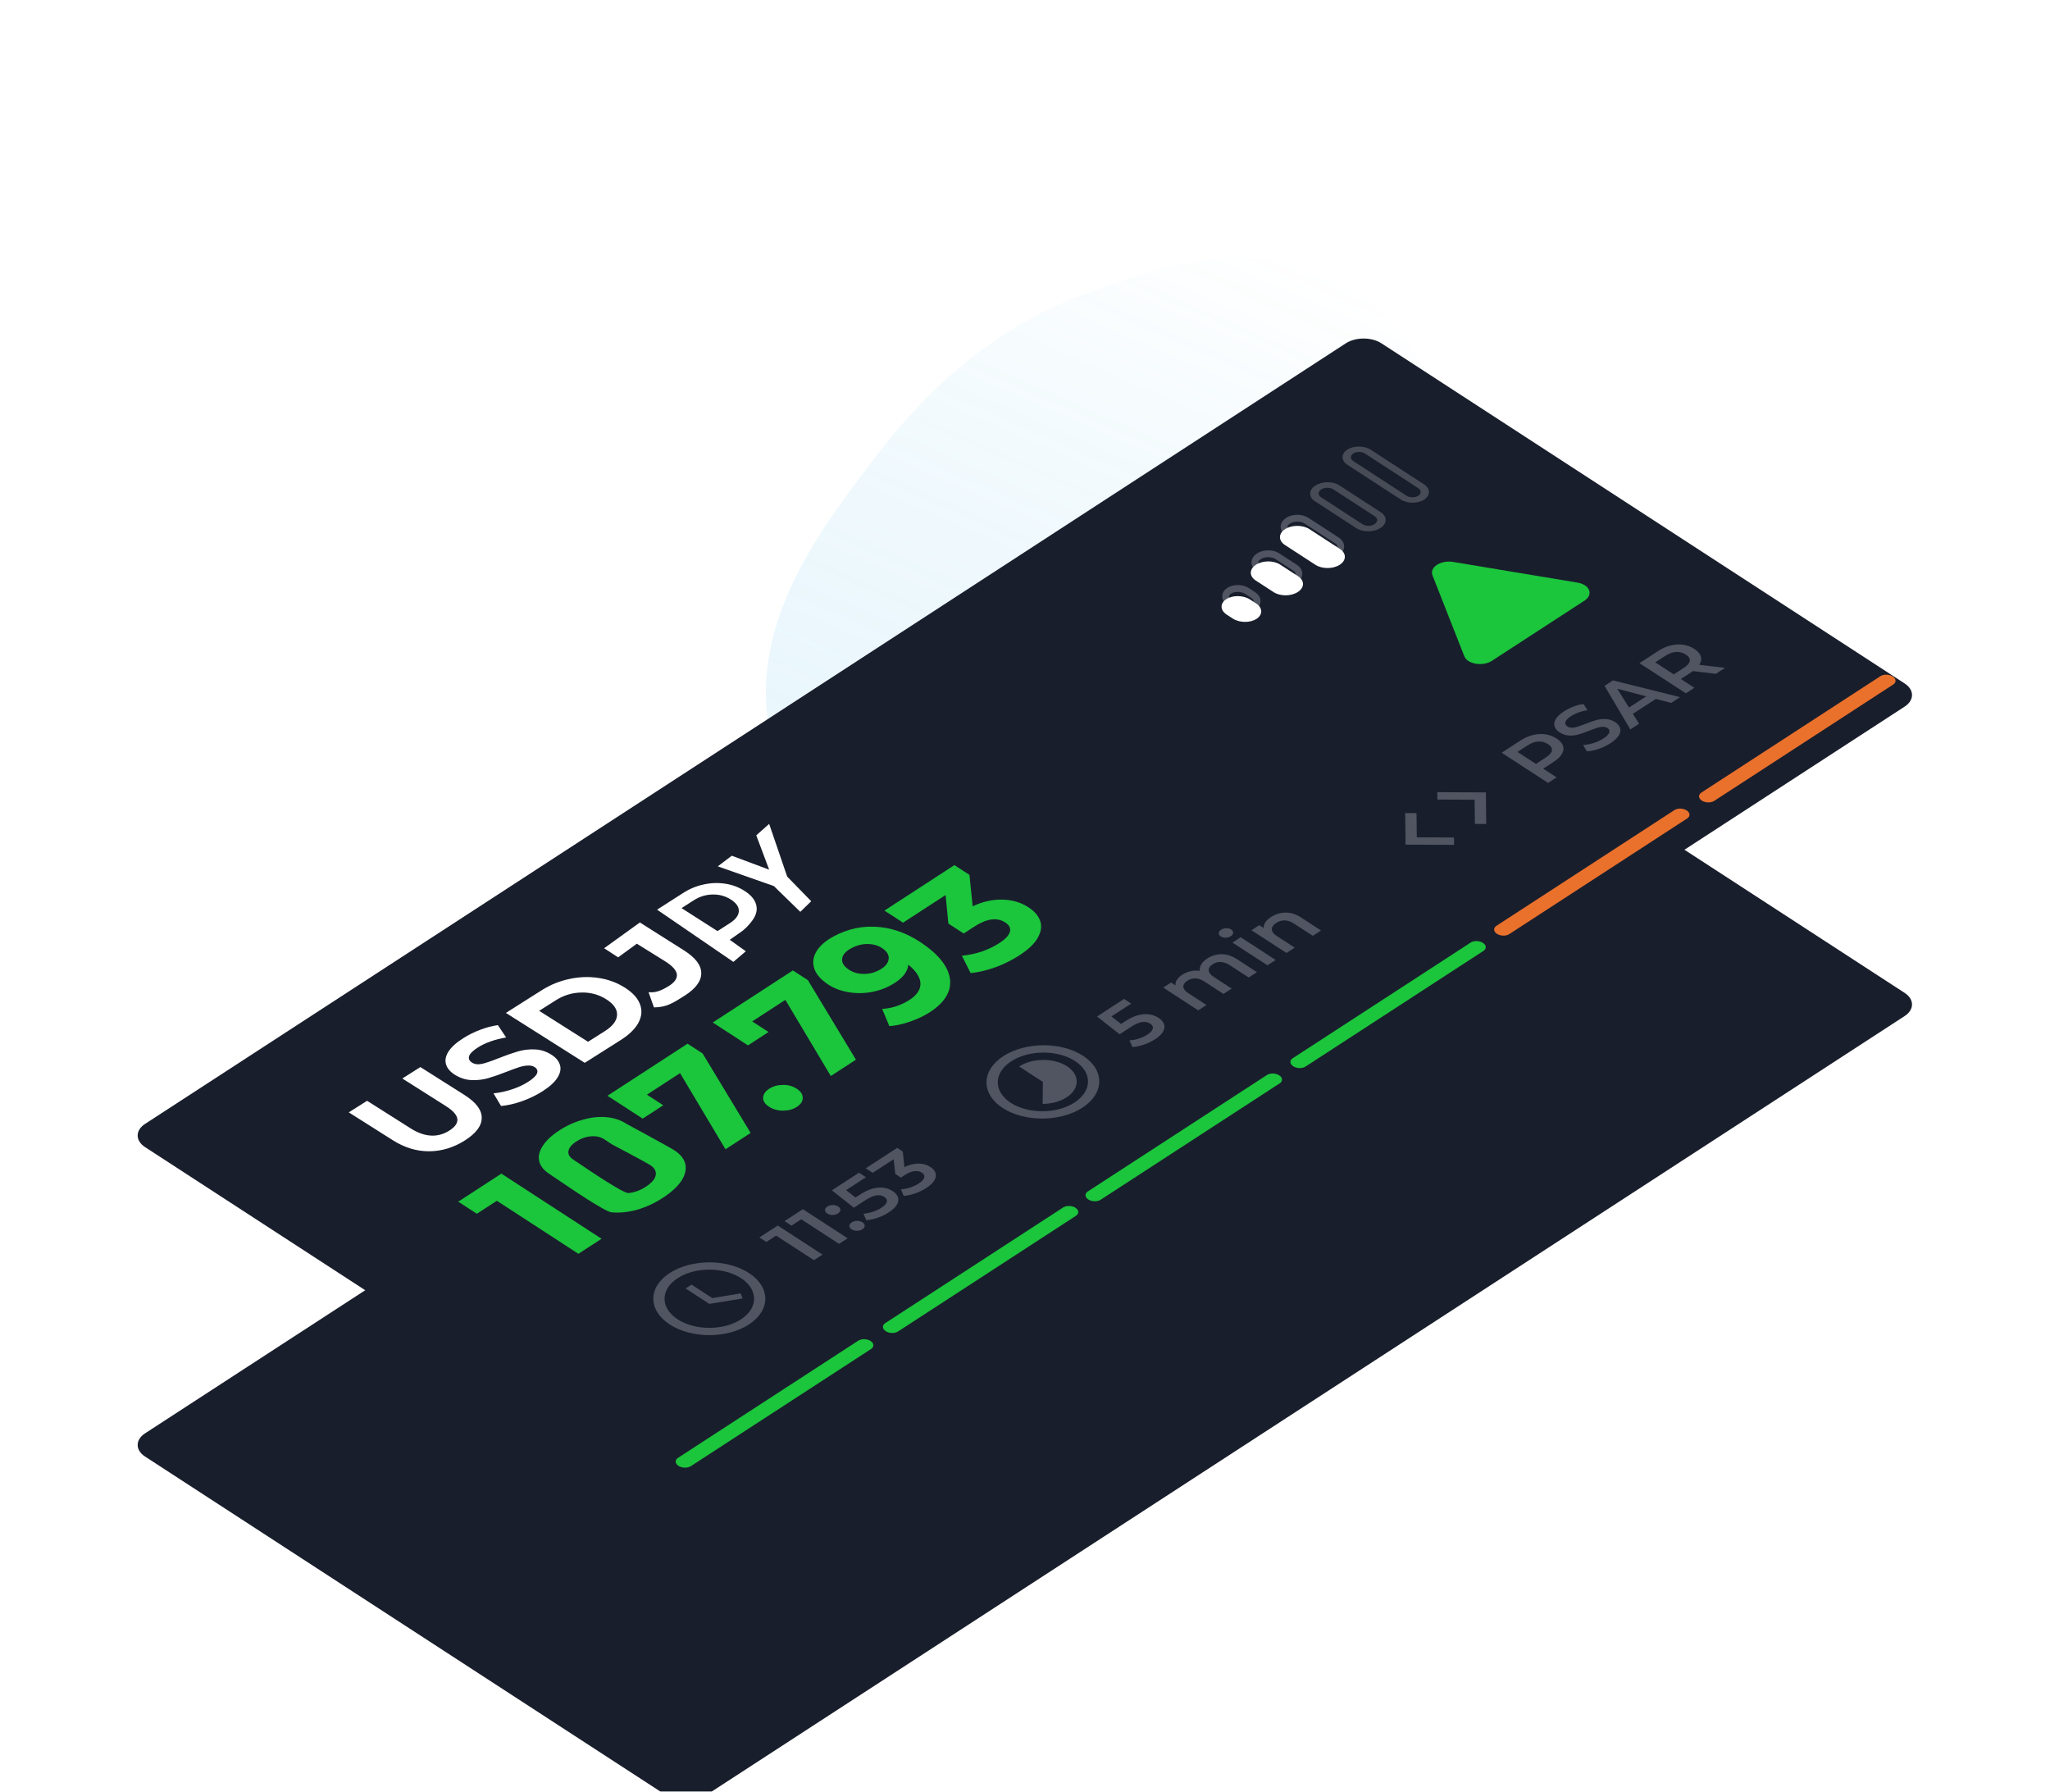 <svg width="1197" height="1046" viewBox="0 0 1197 1046" fill="none" xmlns="http://www.w3.org/2000/svg">
    <g opacity="0.2" filter="url(#filter0_f)">
        <path fill-rule="evenodd" clip-rule="evenodd" d="M777.589 161.469C824.456 183.126 844.007 242.196 874.966 287.345C909.637 337.909 980.3 378.465 969.36 441.145C958.007 506.193 865.861 501.72 828.592 553.042C791.446 604.197 812.008 700.508 759.534 730.096C708.62 758.804 644.94 719.609 598.24 682.928C557.541 650.962 548.297 591.142 522.158 543.65C496.708 497.409 448.966 462.976 447.262 408.611C445.52 353.05 481.011 305.914 513.391 263.94C544.863 223.142 583.245 191.109 628.623 173.509C676.872 154.795 730.379 139.653 777.589 161.469Z" fill="url(#paint0_linear)"/>
    </g>
    <path d="M84.696 669.682C78.945 665.943 78.944 659.883 84.695 656.145L785.813 200.438C791.564 196.7 800.888 196.7 806.64 200.439L1112.11 398.988C1117.87 402.727 1117.87 408.787 1112.12 412.525L410.997 868.232C405.246 871.97 395.922 871.97 390.17 868.231L84.696 669.682Z" fill="#191E2C"/>
    <g filter="url(#filter1_dddddd)">
        <path d="M84.696 664.283C78.945 660.545 78.944 654.484 84.695 650.746L785.813 195.039C791.564 191.301 800.888 191.302 806.64 195.04L1112.11 393.59C1117.87 397.328 1117.87 403.388 1112.12 407.126L410.997 862.833C405.246 866.571 395.922 866.571 390.17 862.832L84.696 664.283Z" fill="#191E2C"/>
    </g>
    <g filter="url(#filter2_d)">
        <path d="M383.664 516.064L399.075 506.214C402.758 503.86 406.714 502.238 410.943 501.348C415.172 500.417 419.336 500.27 423.434 500.906C427.564 501.523 431.321 502.912 434.707 505.076C438.092 507.24 440.267 509.643 441.231 512.283C442.227 514.902 442.013 517.573 440.589 520.297C439.164 522.98 436.391 526.193 433.664 528.351L426.108 533.663L435.482 540.358L428.21 546.556L383.664 516.064ZM426.108 523.989C429.5 521.821 431.263 519.499 431.396 517.024C431.529 514.506 429.983 512.217 426.759 510.157C423.535 508.096 419.97 507.118 416.065 507.223C412.16 507.288 408.511 508.404 405.119 510.573L397.947 515.158L418.936 528.574L426.108 523.989Z" fill="white"/>
        <path d="M449.119 492.723L441.585 472.674L449.119 465.99L459.629 496.733L473.665 511.142L467.301 517.34L451.846 502.289L419.119 490.78L427.301 484.582L449.119 492.723Z" fill="white"/>
        <path d="M271.384 650.823C264.793 654.994 257.833 657.096 250.504 657.129C243.217 657.134 236.199 654.999 229.446 650.725L203.664 634.405L214.34 627.647L239.728 643.717C247.971 648.935 255.52 649.374 262.373 645.036C265.713 642.922 267.275 640.685 267.059 638.323C266.799 635.934 264.544 633.394 260.29 630.702L234.902 614.632L245.448 607.957L271.23 624.277C277.982 628.551 281.333 633.008 281.28 637.647C281.273 642.259 277.975 646.651 271.384 650.823Z" fill="white"/>
        <path d="M316.665 622.16C313.018 624.468 309 626.402 304.607 627.96C300.216 629.463 296.198 630.369 292.556 630.677L288.156 623.303C291.58 622.968 295.093 622.216 298.694 621.046C302.294 619.877 305.458 618.43 308.182 616.706C311.213 614.787 313.014 613.091 313.589 611.618C314.118 610.118 313.636 608.896 312.145 607.952C311.049 607.258 309.711 606.967 308.131 607.08C306.551 607.136 304.86 607.457 303.06 608.041C301.304 608.598 299.02 609.433 296.209 610.546C291.862 612.244 288.151 613.538 285.076 614.429C282.002 615.32 278.733 615.697 275.265 615.56C271.842 615.396 268.594 614.342 265.525 612.4C262.851 610.707 261.165 608.721 260.465 606.444C259.724 604.138 260.167 601.665 261.794 599.025C263.467 596.357 266.413 593.687 270.629 591.018C273.573 589.154 276.802 587.555 280.316 586.219C283.829 584.883 287.298 583.964 290.722 583.462L295.516 590.668C288.844 591.839 283.376 593.774 279.114 596.471C276.127 598.363 274.389 600.072 273.905 601.601C273.464 603.101 274.033 604.351 275.611 605.35C277.189 606.349 279.185 606.584 281.6 606.055C284.015 605.47 287.287 604.342 291.416 602.673C295.764 600.975 299.475 599.681 302.549 598.79C305.622 597.899 308.849 597.522 312.227 597.659C315.651 597.767 318.898 598.793 321.967 600.736C324.598 602.401 326.262 604.401 326.962 606.734C327.66 609.012 327.173 611.485 325.5 614.153C323.829 616.821 320.884 619.49 316.665 622.16Z" fill="white"/>
        <path d="M295.387 576.345L316.345 563.079C321.354 559.909 326.734 557.724 332.487 556.526C338.238 555.272 343.899 555.074 349.472 555.931C355.09 556.761 360.199 558.633 364.803 561.548C369.407 564.462 372.365 567.696 373.676 571.252C375.03 574.779 374.739 578.377 372.803 582.046C370.865 585.659 367.392 589.051 362.385 592.221L341.427 605.487L295.387 576.345ZM353.11 587.018C357.723 584.098 360.119 580.971 360.301 577.637C360.481 574.247 358.379 571.164 353.996 568.389C349.61 565.614 344.763 564.297 339.452 564.439C334.141 564.526 329.179 566.03 324.565 568.95L314.812 575.124L343.356 593.192L353.11 587.018Z" fill="white"/>
        <path d="M399.565 566.403C392.974 570.574 389.174 573.083 381.845 573.116L378.685 564.262C380.721 564.262 383.701 564.954 390.554 560.616C393.894 558.502 395.456 556.265 395.239 553.903C394.979 551.514 392.725 548.973 388.47 546.281L371.845 535.932L360.936 543.9L352.754 538.588L373.628 523.537L399.41 539.857C406.163 544.131 409.514 548.587 409.461 553.227C409.454 557.839 406.156 562.231 399.565 566.403Z" fill="white"/>
    </g>
    <g filter="url(#filter3_d)">
        <path d="M1105.19 379.933C1107.26 381.275 1107.37 383.376 1105.45 384.625L1000.93 452.563C999.005 453.813 995.772 453.738 993.707 452.396C991.642 451.053 991.527 448.952 993.45 447.703L1097.97 379.765C1099.9 378.515 1103.13 378.59 1105.19 379.933Z" fill="#EA712C"/>
    </g>
    <g filter="url(#filter4_d)">
        <path d="M984.87 458.14C986.935 459.482 987.06 461.577 985.149 462.819L881.263 530.342C879.352 531.584 876.129 531.503 874.064 530.161C871.999 528.819 871.874 526.724 873.785 525.482L977.671 457.959C979.582 456.716 982.806 456.798 984.87 458.14Z" fill="#EA712C"/>
    </g>
    <g filter="url(#filter5_d)">
        <path d="M865.906 535.463C867.971 536.805 868.095 538.9 866.184 540.142L762.298 607.666C760.387 608.908 757.164 608.827 755.099 607.484C753.034 606.142 752.909 604.047 754.82 602.805L858.707 535.282C860.618 534.04 863.841 534.121 865.906 535.463Z" fill="#1BC53C"/>
    </g>
    <g filter="url(#filter6_d)">
        <path d="M746.941 612.787C749.006 614.129 749.121 616.23 747.198 617.48L642.674 685.417C640.752 686.667 637.519 686.592 635.454 685.25C633.389 683.908 633.274 681.807 635.197 680.557L739.721 612.619C741.643 611.37 744.876 611.444 746.941 612.787Z" fill="#1BC53C"/>
    </g>
    <g filter="url(#filter7_d)">
        <path d="M627.977 690.11C630.042 691.452 630.167 693.547 628.256 694.789L524.369 762.313C522.458 763.555 519.235 763.474 517.17 762.131C515.105 760.789 514.98 758.694 516.891 757.452L620.778 689.929C622.689 688.687 625.912 688.768 627.977 690.11Z" fill="#1BC53C"/>
    </g>
    <g filter="url(#filter8_d)">
        <path d="M508.331 767.875C510.396 769.217 510.502 771.325 508.568 772.582L403.407 840.934C401.472 842.191 398.23 842.122 396.165 840.78C394.1 839.438 393.994 837.331 395.929 836.073L501.09 767.722C503.024 766.464 506.266 766.533 508.331 767.875Z" fill="#1BC53C"/>
    </g>
    <g filter="url(#filter9_d)">
        <path d="M292.755 670.176L351.252 708.197L337.745 716.976L290.112 686.016L278.44 693.603L267.576 686.541L292.755 670.176Z" fill="#1BC53C"/>
        <path d="M465.309 631.181C463.03 632.662 460.333 633.401 457.216 633.398C454.1 633.397 451.372 632.635 449.032 631.114C446.637 629.557 445.493 627.802 445.601 625.849C445.653 623.86 446.818 622.125 449.097 620.643C451.376 619.162 454.046 618.404 457.106 618.371C460.111 618.301 462.811 619.044 465.207 620.602C467.547 622.123 468.719 623.895 468.722 625.92C468.726 627.946 467.588 629.7 465.309 631.181Z" fill="#1BC53C"/>
        <path d="M462.96 551.535L471.735 557.238L499.779 603.645L485.106 613.183L458.567 568.73L439.224 581.302L448.751 587.494L436.745 595.298L416.188 581.936L462.96 551.535Z" fill="#1BC53C"/>
        <path fill-rule="evenodd" clip-rule="evenodd" d="M393.769 656.559C390.706 654.567 365.863 641.13 365.863 641.13C362.465 638.921 358.568 637.616 354.17 637.215C349.774 636.814 345.184 637.299 340.4 638.67C335.616 639.968 331.002 642.063 326.555 644.953C322.164 647.807 318.97 650.789 316.972 653.898C314.919 656.97 314.201 659.936 314.817 662.794C315.434 665.651 317.442 668.185 320.841 670.393C321.447 670.787 322.734 671.663 324.479 672.851C333.157 678.758 353.167 692.378 357.107 692.773C361.837 693.174 366.789 692.672 371.961 691.265C377.133 689.786 382.166 687.457 387.057 684.277C391.949 681.098 395.532 677.828 397.807 674.466C400.027 671.067 400.828 667.831 400.21 664.756C399.538 661.645 397.39 658.913 393.769 656.559ZM331.919 657.001C332.249 655.048 333.776 653.187 336.5 651.417C339.279 649.61 342.171 648.6 345.175 648.385C348.125 648.134 350.74 648.751 353.025 650.235C355.253 651.684 357.376 653.119 357.376 653.119C357.376 653.119 377.115 663.509 379.678 665.175C382.241 666.84 383.302 668.831 382.861 671.145C382.42 673.387 380.503 675.61 377.112 677.814C373.777 679.982 370.385 681.209 366.936 681.496C363.97 681.742 344.32 668.447 337.204 663.632C336.043 662.847 335.216 662.288 334.849 662.049C332.565 660.564 331.588 658.882 331.919 657.001Z" fill="#1BC53C"/>
        <path d="M520.181 560.174C516.287 562.313 512.03 563.718 507.407 564.388C502.783 565.059 498.22 564.899 493.717 563.91C489.266 562.961 485.322 561.179 481.884 558.564C478.182 555.749 475.946 552.717 475.177 549.467C474.406 546.218 475.026 543.037 477.037 539.922C479.042 536.88 482.194 534.178 486.493 531.816C495.033 527.122 504.094 525.259 513.677 526.229C523.258 527.199 532.465 531.042 541.297 537.759C547.591 542.545 551.679 547.367 553.561 552.223C555.441 557.078 555.221 561.668 552.9 565.992C550.522 570.348 546.254 574.218 540.095 577.603C536.842 579.391 533.389 580.837 529.74 581.943C526.083 583.12 522.602 583.822 519.293 584.046L515.082 573.993C519.954 573.74 524.686 572.353 529.275 569.83C534.446 566.989 537.166 563.692 537.437 559.94C537.708 556.188 535.341 552.257 530.337 548.148C530.014 552.622 526.629 556.63 520.181 560.174ZM496.876 538.685C493.855 540.344 492.156 542.249 491.777 544.396C491.341 546.577 492.393 548.632 494.931 550.562C497.47 552.493 500.438 553.495 503.836 553.567C507.229 553.712 510.494 552.922 513.631 551.198C516.711 549.505 518.445 547.513 518.833 545.221C519.274 542.969 518.279 540.918 515.846 539.068C513.414 537.218 510.471 536.236 507.02 536.123C503.569 536.011 500.188 536.864 496.876 538.685Z" fill="#1BC53C"/>
        <path d="M401.476 594.307L410.251 600.01L438.295 646.418L423.621 655.955L397.082 611.502L377.74 624.074L387.266 630.266L375.261 638.07L354.703 624.708L401.476 594.307Z" fill="#1BC53C"/>
        <path d="M567.933 514.092C573.883 511.311 579.723 510.013 585.455 510.198C591.131 510.347 596.17 511.852 600.571 514.713C603.969 516.922 606.228 519.545 607.347 522.585C608.408 525.587 607.97 528.842 606.027 532.349C604.142 535.82 600.559 539.271 595.278 542.704C591.165 545.377 586.578 547.67 581.518 549.583C576.457 551.424 571.534 552.596 566.749 553.099L561.641 542.95C565.534 542.591 569.401 541.78 573.239 540.517C577.076 539.182 580.523 537.52 583.58 535.533C586.97 533.33 588.997 531.179 589.662 529.082C590.27 526.948 589.377 525.103 586.98 523.546C582.19 520.432 576.154 521.241 568.872 525.974L562.702 529.984L553.761 524.172L552.145 507.515L527.3 523.664L516.436 516.603L557.29 490.049L566.065 495.753L567.933 514.092Z" fill="#1BC53C"/>
    </g>
    <g style="mix-blend-mode:multiply">
        <path d="M717.962 351.725C714.921 349.749 714.923 346.69 717.69 344.892C720.457 343.093 725.163 343.092 728.204 345.068L731.739 347.366C734.78 349.343 734.778 352.401 732.011 354.2C729.244 355.998 724.538 356 721.497 354.023L717.962 351.725Z" stroke="#505561" stroke-width="4"/>
        <path d="M734.879 331.792C731.976 329.905 731.976 326.769 735.025 324.787C738.073 322.806 742.898 322.806 745.801 324.693L756.289 331.51C759.192 333.397 759.192 336.532 756.144 338.514C753.095 340.496 748.27 340.496 745.367 338.609L734.879 331.792Z" stroke="#505561" stroke-width="4"/>
        <path d="M751.981 311.095C748.994 309.154 748.994 305.986 752.019 304.021C755.043 302.055 759.916 302.055 762.903 303.996L780.653 315.533C783.64 317.475 783.64 320.642 780.615 322.608C777.591 324.573 772.718 324.573 769.731 322.632L751.981 311.095Z" stroke="#505561" stroke-width="4"/>
    </g>
    <g filter="url(#filter10_d)">
        <path d="M836.425 320.862C834.589 316.197 841.266 311.858 848.443 313.051L921.108 325.129C928.284 326.322 930.579 332.153 925.237 335.625L871.156 370.776C865.814 374.248 856.843 372.757 855.008 368.092L836.425 320.862Z" fill="#1BC53C"/>
    </g>
    <g filter="url(#filter11_d)">
        <path d="M716.285 343.818C712.38 341.28 712.258 337.244 716.013 334.804C719.767 332.364 725.976 332.443 729.881 334.981L733.416 337.278C737.32 339.816 737.442 343.852 733.688 346.292C729.933 348.732 723.724 348.653 719.82 346.115L716.285 343.818Z" fill="white"/>
        <path d="M733.202 323.884C729.34 321.374 729.406 317.262 733.348 314.7C737.29 312.137 743.616 312.095 747.478 314.605L757.966 321.422C761.828 323.932 761.763 328.044 757.82 330.606C753.878 333.169 747.552 333.211 743.69 330.701L733.202 323.884Z" fill="white"/>
        <path d="M750.304 303.187C746.383 300.638 746.4 296.495 750.342 293.933C754.284 291.371 760.659 291.36 764.58 293.908L782.33 305.445C786.251 307.994 786.235 312.137 782.292 314.7C778.35 317.262 771.976 317.273 768.054 314.724L750.304 303.187Z" fill="white"/>
    </g>
    <path opacity="0.2" fill-rule="evenodd" clip-rule="evenodd" d="M802.73 301.414L778.504 285.668C776.593 284.426 773.446 284.458 771.475 285.739C769.504 287.02 769.455 289.066 771.366 290.308L795.592 306.054C797.503 307.296 800.651 307.265 802.622 305.983C804.593 304.702 804.641 302.657 802.73 301.414ZM768.014 283.489C764.072 286.052 763.975 290.143 767.798 292.628L792.023 308.373C795.846 310.858 802.14 310.795 806.082 308.233C810.025 305.671 810.121 301.579 806.299 299.095L782.073 283.349C778.251 280.864 771.956 280.927 768.014 283.489Z" fill="white"/>
    <path opacity="0.2" fill-rule="evenodd" clip-rule="evenodd" d="M828.073 284.968L797.012 264.779C795.106 263.54 792.039 263.525 790.161 264.745C788.284 265.965 788.308 267.958 790.214 269.197L821.275 289.386C823.181 290.625 826.248 290.641 828.125 289.42C830.003 288.2 829.979 286.207 828.073 284.968ZM786.71 262.502C782.956 264.942 783.002 268.929 786.815 271.407L817.876 291.596C821.688 294.073 827.822 294.104 831.577 291.664C835.331 289.223 835.284 285.236 831.472 282.759L800.411 262.57C796.598 260.092 790.464 260.061 786.71 262.502Z" fill="white"/>
    <g filter="url(#filter12_d)">
        <path d="M454.12 705.464L480.258 722.453L475.251 725.707L453.183 711.364L447.482 715.069L443.412 712.423L454.12 705.464Z" fill="#505561"/>
        <path d="M468.789 695.929L494.927 712.918L489.92 716.173L467.852 701.829L462.151 705.534L458.081 702.889L468.789 695.929Z" fill="#505561"/>
        <path d="M489.314 698.412C488.441 698.98 487.411 699.278 486.222 699.306C485.008 699.318 483.953 699.033 483.057 698.451C482.136 697.852 481.684 697.175 481.702 696.419C481.746 695.646 482.217 694.967 483.116 694.383C484.015 693.799 485.046 693.501 486.209 693.49C487.398 693.461 488.452 693.746 489.374 694.345C490.27 694.927 490.708 695.613 490.69 696.402C490.646 697.175 490.188 697.845 489.314 698.412ZM503.541 707.659C502.668 708.227 501.637 708.525 500.449 708.553C499.235 708.565 498.18 708.28 497.284 707.698C496.363 707.099 495.911 706.422 495.929 705.666C495.973 704.893 496.444 704.215 497.343 703.63C498.242 703.046 499.272 702.748 500.436 702.737C501.624 702.708 502.679 702.993 503.6 703.592C504.497 704.175 504.935 704.86 504.916 705.649C504.873 706.422 504.414 707.092 503.541 707.659Z" fill="#505561"/>
        <path d="M502.095 687.436C505.895 684.966 509.429 683.607 512.696 683.361C515.938 683.098 518.791 683.768 521.255 685.37C522.824 686.389 523.845 687.57 524.318 688.912C524.792 690.255 524.606 691.686 523.761 693.207C522.916 694.727 521.325 696.246 518.988 697.765C517.062 699.017 514.939 700.057 512.619 700.885C510.274 701.698 508.012 702.197 505.834 702.383L504.181 698.555C505.979 698.422 507.808 698.058 509.667 697.464C511.528 696.838 513.202 696.04 514.692 695.072C516.463 693.921 517.501 692.793 517.806 691.689C518.111 690.552 517.641 689.579 516.397 688.77C515.052 687.897 513.492 687.6 511.716 687.881C509.94 688.129 507.73 689.112 505.085 690.831L498.576 695.062L485.736 684.914L501.566 674.625L505.636 677.27L494.043 684.806L499.514 689.113L502.095 687.436Z" fill="#505561"/>
        <path d="M528.114 671.397C530.904 669.973 533.626 669.272 536.279 669.294C538.933 669.317 541.268 669.983 543.285 671.294C544.803 672.281 545.787 673.438 546.236 674.764C546.684 676.09 546.473 677.522 545.602 679.059C544.732 680.563 543.142 682.066 540.831 683.568C538.905 684.82 536.782 685.86 534.462 686.688C532.142 687.484 529.881 687.983 527.676 688.186L526.062 684.333C527.834 684.216 529.65 683.861 531.51 683.267C533.37 682.641 535.045 681.843 536.534 680.875C538.306 679.724 539.344 678.596 539.648 677.492C539.954 676.355 539.496 675.39 538.276 674.598C537.057 673.805 535.623 673.507 533.975 673.704C532.328 673.869 530.516 674.594 528.539 675.879L526.074 677.481L522.75 675.321L521.817 666.753L509.569 674.714L505.499 672.069L523.871 660.127L527.119 662.239L528.114 671.397Z" fill="#505561"/>
    </g>
    <g filter="url(#filter13_d)">
        <path fill-rule="evenodd" clip-rule="evenodd" d="M391.044 733.205C378.286 741.498 378.309 754.943 391.067 763.236C403.826 771.528 424.512 771.543 437.27 763.251C450.052 754.943 450.052 741.483 437.293 733.19C424.535 724.897 403.826 724.897 391.044 733.205ZM432.671 760.231C422.455 766.871 405.906 766.871 395.69 760.231C385.474 753.591 385.474 742.835 395.69 736.195C405.906 729.555 422.455 729.555 432.671 736.195C442.887 742.835 442.887 753.591 432.671 760.231ZM400.312 742.204L403.779 739.95L415.914 747.837L432.486 745.088L433.595 748.063L414.18 751.217L400.312 742.204Z" fill="#505561"/>
    </g>
    <g filter="url(#filter14_d)">
        <path fill-rule="evenodd" clip-rule="evenodd" d="M585.829 606.601C572.883 615.015 572.731 628.575 585.489 636.867C598.247 645.16 619.109 645.061 632.055 636.646C645.001 628.232 645.153 614.672 632.395 606.38C619.637 598.087 598.775 598.186 585.829 606.601ZM609.086 608.791C603.638 608.816 598.686 610.262 595.074 612.61L608.942 621.624L608.798 634.457C619.694 634.405 628.606 628.612 628.709 621.515C628.789 614.432 620.006 608.724 609.086 608.791ZM590.18 633.819C600.396 640.459 617.066 640.38 627.432 633.642C637.799 626.904 637.92 616.069 627.704 609.429C617.488 602.788 600.818 602.868 590.452 609.605C580.085 616.343 579.964 627.178 590.18 633.819Z" fill="#505561"/>
    </g>
    <g filter="url(#filter15_d)">
        <path d="M657.154 586.133C660.943 583.67 664.485 582.329 667.782 582.109C671.053 581.872 673.951 582.575 676.475 584.215C678.081 585.26 679.138 586.462 679.645 587.823C680.152 589.184 679.994 590.629 679.172 592.158C678.35 593.687 676.774 595.208 674.445 596.723C672.525 597.97 670.401 599.003 668.073 599.819C665.721 600.619 663.445 601.104 661.247 601.273L659.496 597.389C661.311 597.271 663.151 596.92 665.018 596.336C666.885 595.719 668.561 594.928 670.046 593.963C671.812 592.815 672.837 591.685 673.122 590.572C673.406 589.425 672.911 588.438 671.636 587.609C670.259 586.714 668.676 586.401 666.887 586.669C665.097 586.903 662.884 587.878 660.248 589.591L653.758 593.809L640.568 583.439L656.35 573.181L660.519 575.891L648.961 583.403L654.581 587.805L657.154 586.133Z" fill="#505561"/>
        <path d="M704.876 549.596C707.461 547.916 710.261 547.073 713.276 547.07C716.266 547.049 719.252 548.009 722.235 549.948L733.94 557.555L729.14 560.675L718.047 553.465C716.262 552.305 714.527 551.693 712.841 551.629C711.129 551.548 709.531 551.99 708.046 552.955C706.434 554.003 705.676 555.191 705.775 556.52C705.847 557.832 706.865 559.126 708.829 560.402L719.194 567.139L714.395 570.259L703.302 563.049C701.517 561.889 699.782 561.277 698.096 561.213C696.384 561.132 694.786 561.574 693.301 562.539C691.663 563.604 690.88 564.792 690.953 566.104C691.051 567.399 692.095 568.693 694.084 569.986L704.449 576.723L699.649 579.843L679.224 566.567L683.794 563.597L686.395 565.288C686.245 564.192 686.503 563.112 687.171 562.048C687.838 560.985 688.876 559.995 690.284 559.08C691.82 558.082 693.47 557.391 695.234 557.006C696.998 556.589 698.787 556.52 700.6 556.8C700.374 555.555 700.633 554.309 701.378 553.063C702.097 551.8 703.263 550.644 704.876 549.596Z" fill="#505561"/>
        <path d="M719.648 540.293L724.448 537.173L744.873 550.449L740.073 553.568L719.648 540.293ZM718.701 536.533C717.831 537.098 716.834 537.398 715.709 537.433C714.56 537.451 713.577 537.195 712.761 536.665C711.945 536.134 711.563 535.504 711.617 534.773C711.644 534.026 712.094 533.369 712.964 532.803C713.834 532.238 714.832 531.937 715.956 531.903C717.055 531.852 717.999 532.083 718.79 532.597C719.631 533.144 720.051 533.799 720.049 534.563C720.046 535.294 719.597 535.95 718.701 536.533Z" fill="#505561"/>
        <path d="M742.153 525.367C744.739 523.686 747.565 522.827 750.631 522.79C753.697 522.753 756.709 523.696 759.667 525.618L771.371 533.226L766.571 536.346L755.479 529.136C753.694 527.976 751.933 527.38 750.195 527.349C748.433 527.302 746.77 527.785 745.209 528.8C743.443 529.948 742.583 531.203 742.63 532.565C742.651 533.91 743.657 535.229 745.646 536.522L755.973 543.234L751.173 546.354L730.748 533.078L735.317 530.108L737.957 531.824C737.807 530.694 738.091 529.581 738.81 528.485C739.528 527.388 740.643 526.348 742.153 525.367Z" fill="#505561"/>
    </g>
    <g filter="url(#filter16_d)">
        <path fill-rule="evenodd" clip-rule="evenodd" d="M827.266 478.836L848.999 478.937L849.047 483.237L820.7 483.104L820.496 464.679L827.11 464.71L827.266 478.836ZM861.039 456.885L861.195 471.011L867.809 471.042L867.605 452.616L839.258 452.484L839.306 456.783L861.039 456.885Z" fill="#505561"/>
    </g>
    <g filter="url(#filter17_d)">
        <path d="M887.845 422.29C890.165 420.782 892.567 419.724 895.05 419.117C897.558 418.493 899.993 418.353 902.357 418.695C904.72 419.038 906.895 419.855 908.882 421.147C910.843 422.422 912.101 423.836 912.654 425.388C913.181 426.924 912.965 428.507 912.005 430.138C911.071 431.751 909.443 433.312 907.123 434.82L901.08 438.748L908.899 443.831L903.927 447.063L876.829 429.45L887.845 422.29ZM902.635 432.202C904.803 430.793 905.983 429.422 906.176 428.089C906.369 426.756 905.601 425.527 903.872 424.404C902.142 423.28 900.252 422.781 898.201 422.906C896.15 423.031 894.041 423.798 891.874 425.207L886.06 428.986L896.822 435.981L902.635 432.202Z" fill="#505561"/>
        <path d="M940.367 423.881C938.301 425.224 936.003 426.332 933.471 427.206C930.965 428.063 928.661 428.537 926.558 428.629L924.37 424.969C926.344 424.827 928.405 424.426 930.554 423.768C932.702 423.076 934.579 422.208 936.186 421.164C938.175 419.871 939.331 418.7 939.655 417.651C940.004 416.585 939.65 415.708 938.592 415.021C937.817 414.518 936.905 414.289 935.853 414.335C934.802 414.347 933.713 414.535 932.588 414.897C931.463 415.26 929.993 415.796 928.178 416.506C925.648 417.513 923.5 418.271 921.734 418.781C919.995 419.275 918.15 419.484 916.199 419.41C914.249 419.302 912.383 418.67 910.603 417.513C909.106 416.54 908.146 415.402 907.724 414.1C907.301 412.764 907.531 411.34 908.415 409.826C909.325 408.296 910.952 406.768 913.298 405.243C914.93 404.183 916.743 403.273 918.737 402.513C920.731 401.754 922.688 401.253 924.61 401.011L926.952 404.571C925.082 404.881 923.329 405.332 921.693 405.926C920.056 406.52 918.639 407.207 917.441 407.986C915.477 409.262 914.347 410.433 914.049 411.499C913.776 412.548 914.195 413.433 915.304 414.155C916.079 414.658 916.979 414.895 918.004 414.865C919.056 414.819 920.144 414.615 921.269 414.253C922.395 413.89 923.865 413.354 925.68 412.644C928.133 411.654 930.255 410.912 932.046 410.418C933.812 409.908 935.657 409.699 937.581 409.79C939.532 409.864 941.384 410.472 943.139 411.612C944.636 412.585 945.583 413.731 945.98 415.05C946.402 416.352 946.159 417.768 945.249 419.298C944.34 420.829 942.712 422.356 940.367 423.881Z" fill="#505561"/>
        <path d="M966.828 398.027L953.441 406.728L957.073 412.519L951.948 415.851L936.899 390.407L941.794 387.225L980.978 396.981L975.777 400.362L966.828 398.027ZM961.235 396.529L944.341 392.112L951.175 403.068L961.235 396.529Z" fill="#505561"/>
        <path d="M1001.9 383.382L988.496 381.779C988.292 381.945 987.961 382.177 987.502 382.476L981.459 386.404L989.356 391.536L984.383 394.768L957.286 377.156L968.301 369.996C970.622 368.488 973.023 367.43 975.506 366.823C978.014 366.199 980.45 366.058 982.813 366.401C985.176 366.744 987.351 367.561 989.339 368.853C991.377 370.178 992.635 371.641 993.111 373.244C993.613 374.83 993.308 376.454 992.195 378.117L1007.26 379.902L1001.9 383.382ZM984.328 372.109C982.599 370.985 980.709 370.486 978.658 370.612C976.607 370.737 974.498 371.504 972.33 372.913L966.516 376.692L977.317 383.711L983.13 379.933C985.298 378.524 986.478 377.153 986.671 375.82C986.838 374.47 986.057 373.233 984.328 372.109Z" fill="#505561"/>
    </g>
    <defs>
        <filter id="filter0_f" x="297.2" y="0.713" width="823.298" height="889.294" filterUnits="userSpaceOnUse" color-interpolation-filters="sRGB">
            <feFlood flood-opacity="0" result="BackgroundImageFix"/>
            <feBlend mode="normal" in="SourceGraphic" in2="BackgroundImageFix" result="shape"/>
            <feGaussianBlur stdDeviation="75" result="effect1_foregroundBlur"/>
        </filter>
        <filter id="filter1_dddddd" x="0.382" y="192.236" width="1196.05" height="853.401" filterUnits="userSpaceOnUse" color-interpolation-filters="sRGB">
            <feFlood flood-opacity="0" result="BackgroundImageFix"/>
            <feColorMatrix in="SourceAlpha" type="matrix" values="0 0 0 0 0 0 0 0 0 0 0 0 0 0 0 0 0 0 127 0"/>
            <feOffset dy="2.767"/>
            <feGaussianBlur stdDeviation="1.107"/>
            <feColorMatrix type="matrix" values="0 0 0 0 0 0 0 0 0 0 0 0 0 0 0 0 0 0 0.216 0"/>
            <feBlend mode="normal" in2="BackgroundImageFix" result="effect1_dropShadow"/>
            <feColorMatrix in="SourceAlpha" type="matrix" values="0 0 0 0 0 0 0 0 0 0 0 0 0 0 0 0 0 0 127 0"/>
            <feOffset dy="6.65"/>
            <feGaussianBlur stdDeviation="2.66"/>
            <feColorMatrix type="matrix" values="0 0 0 0 0 0 0 0 0 0 0 0 0 0 0 0 0 0 0.311 0"/>
            <feBlend mode="normal" in2="effect1_dropShadow" result="effect2_dropShadow"/>
            <feColorMatrix in="SourceAlpha" type="matrix" values="0 0 0 0 0 0 0 0 0 0 0 0 0 0 0 0 0 0 127 0"/>
            <feOffset dy="12.522"/>
            <feGaussianBlur stdDeviation="5.009"/>
            <feColorMatrix type="matrix" values="0 0 0 0 0 0 0 0 0 0 0 0 0 0 0 0 0 0 0.385 0"/>
            <feBlend mode="normal" in2="effect2_dropShadow" result="effect3_dropShadow"/>
            <feColorMatrix in="SourceAlpha" type="matrix" values="0 0 0 0 0 0 0 0 0 0 0 0 0 0 0 0 0 0 127 0"/>
            <feOffset dy="22.336"/>
            <feGaussianBlur stdDeviation="8.935"/>
            <feColorMatrix type="matrix" values="0 0 0 0 0 0 0 0 0 0 0 0 0 0 0 0 0 0 0.459 0"/>
            <feBlend mode="normal" in2="effect3_dropShadow" result="effect4_dropShadow"/>
            <feColorMatrix in="SourceAlpha" type="matrix" values="0 0 0 0 0 0 0 0 0 0 0 0 0 0 0 0 0 0 127 0"/>
            <feOffset dy="41.778"/>
            <feGaussianBlur stdDeviation="16.711"/>
            <feColorMatrix type="matrix" values="0 0 0 0 0 0 0 0 0 0 0 0 0 0 0 0 0 0 0.554 0"/>
            <feBlend mode="normal" in2="effect4_dropShadow" result="effect5_dropShadow"/>
            <feColorMatrix in="SourceAlpha" type="matrix" values="0 0 0 0 0 0 0 0 0 0 0 0 0 0 0 0 0 0 127 0"/>
            <feOffset dy="100"/>
            <feGaussianBlur stdDeviation="40"/>
            <feColorMatrix type="matrix" values="0 0 0 0 0 0 0 0 0 0 0 0 0 0 0 0 0 0 0.77 0"/>
            <feBlend mode="normal" in2="effect5_dropShadow" result="effect6_dropShadow"/>
            <feBlend mode="normal" in="SourceGraphic" in2="effect6_dropShadow" result="shape"/>
        </filter>
        <filter id="filter2_d" x="188.664" y="465.99" width="300.001" height="221.139" filterUnits="userSpaceOnUse" color-interpolation-filters="sRGB">
            <feFlood flood-opacity="0" result="BackgroundImageFix"/>
            <feColorMatrix in="SourceAlpha" type="matrix" values="0 0 0 0 0 0 0 0 0 0 0 0 0 0 0 0 0 0 127 0"/>
            <feOffset dy="15"/>
            <feGaussianBlur stdDeviation="7.5"/>
            <feColorMatrix type="matrix" values="0 0 0 0 1 0 0 0 0 1 0 0 0 0 1 0 0 0 0.4 0"/>
            <feBlend mode="normal" in2="BackgroundImageFix" result="effect1_dropShadow"/>
            <feBlend mode="normal" in="SourceGraphic" in2="effect1_dropShadow" result="shape"/>
        </filter>
        <filter id="filter3_d" x="977.08" y="378.875" width="144.741" height="104.579" filterUnits="userSpaceOnUse" color-interpolation-filters="sRGB">
            <feFlood flood-opacity="0" result="BackgroundImageFix"/>
            <feColorMatrix in="SourceAlpha" type="matrix" values="0 0 0 0 0 0 0 0 0 0 0 0 0 0 0 0 0 0 127 0"/>
            <feOffset dy="15"/>
            <feGaussianBlur stdDeviation="7.5"/>
            <feColorMatrix type="matrix" values="0 0 0 0 0.918 0 0 0 0 0.443 0 0 0 0 0.173 0 0 0 1 0"/>
            <feBlend mode="normal" in2="BackgroundImageFix" result="effect1_dropShadow"/>
            <feBlend mode="normal" in="SourceGraphic" in2="effect1_dropShadow" result="shape"/>
        </filter>
        <filter id="filter4_d" x="857.43" y="457.078" width="144.075" height="104.146" filterUnits="userSpaceOnUse" color-interpolation-filters="sRGB">
            <feFlood flood-opacity="0" result="BackgroundImageFix"/>
            <feColorMatrix in="SourceAlpha" type="matrix" values="0 0 0 0 0 0 0 0 0 0 0 0 0 0 0 0 0 0 127 0"/>
            <feOffset dy="15"/>
            <feGaussianBlur stdDeviation="7.5"/>
            <feColorMatrix type="matrix" values="0 0 0 0 0.918 0 0 0 0 0.443 0 0 0 0 0.173 0 0 0 1 0"/>
            <feBlend mode="normal" in2="BackgroundImageFix" result="effect1_dropShadow"/>
            <feBlend mode="normal" in="SourceGraphic" in2="effect1_dropShadow" result="shape"/>
        </filter>
        <filter id="filter5_d" x="738.465" y="534.401" width="144.075" height="104.146" filterUnits="userSpaceOnUse" color-interpolation-filters="sRGB">
            <feFlood flood-opacity="0" result="BackgroundImageFix"/>
            <feColorMatrix in="SourceAlpha" type="matrix" values="0 0 0 0 0 0 0 0 0 0 0 0 0 0 0 0 0 0 127 0"/>
            <feOffset dy="15"/>
            <feGaussianBlur stdDeviation="7.5"/>
            <feColorMatrix type="matrix" values="0 0 0 0 0.106 0 0 0 0 0.773 0 0 0 0 0.235 0 0 0 1 0"/>
            <feBlend mode="normal" in2="BackgroundImageFix" result="effect1_dropShadow"/>
            <feBlend mode="normal" in="SourceGraphic" in2="effect1_dropShadow" result="shape"/>
        </filter>
        <filter id="filter6_d" x="618.827" y="611.729" width="144.741" height="104.579" filterUnits="userSpaceOnUse" color-interpolation-filters="sRGB">
            <feFlood flood-opacity="0" result="BackgroundImageFix"/>
            <feColorMatrix in="SourceAlpha" type="matrix" values="0 0 0 0 0 0 0 0 0 0 0 0 0 0 0 0 0 0 127 0"/>
            <feOffset dy="15"/>
            <feGaussianBlur stdDeviation="7.5"/>
            <feColorMatrix type="matrix" values="0 0 0 0 0.106 0 0 0 0 0.773 0 0 0 0 0.235 0 0 0 1 0"/>
            <feBlend mode="normal" in2="BackgroundImageFix" result="effect1_dropShadow"/>
            <feBlend mode="normal" in="SourceGraphic" in2="effect1_dropShadow" result="shape"/>
        </filter>
        <filter id="filter7_d" x="500.536" y="689.048" width="144.075" height="104.146" filterUnits="userSpaceOnUse" color-interpolation-filters="sRGB">
            <feFlood flood-opacity="0" result="BackgroundImageFix"/>
            <feColorMatrix in="SourceAlpha" type="matrix" values="0 0 0 0 0 0 0 0 0 0 0 0 0 0 0 0 0 0 127 0"/>
            <feOffset dy="15"/>
            <feGaussianBlur stdDeviation="7.5"/>
            <feColorMatrix type="matrix" values="0 0 0 0 0.106 0 0 0 0 0.773 0 0 0 0 0.235 0 0 0 1 0"/>
            <feBlend mode="normal" in2="BackgroundImageFix" result="effect1_dropShadow"/>
            <feBlend mode="normal" in="SourceGraphic" in2="effect1_dropShadow" result="shape"/>
        </filter>
        <filter id="filter8_d" x="379.544" y="766.822" width="145.408" height="105.012" filterUnits="userSpaceOnUse" color-interpolation-filters="sRGB">
            <feFlood flood-opacity="0" result="BackgroundImageFix"/>
            <feColorMatrix in="SourceAlpha" type="matrix" values="0 0 0 0 0 0 0 0 0 0 0 0 0 0 0 0 0 0 127 0"/>
            <feOffset dy="15"/>
            <feGaussianBlur stdDeviation="7.5"/>
            <feColorMatrix type="matrix" values="0 0 0 0 0.106 0 0 0 0 0.773 0 0 0 0 0.235 0 0 0 1 0"/>
            <feBlend mode="normal" in2="BackgroundImageFix" result="effect1_dropShadow"/>
            <feBlend mode="normal" in="SourceGraphic" in2="effect1_dropShadow" result="shape"/>
        </filter>
        <filter id="filter9_d" x="252.576" y="490.049" width="370.334" height="256.927" filterUnits="userSpaceOnUse" color-interpolation-filters="sRGB">
            <feFlood flood-opacity="0" result="BackgroundImageFix"/>
            <feColorMatrix in="SourceAlpha" type="matrix" values="0 0 0 0 0 0 0 0 0 0 0 0 0 0 0 0 0 0 127 0"/>
            <feOffset dy="15"/>
            <feGaussianBlur stdDeviation="7.5"/>
            <feColorMatrix type="matrix" values="0 0 0 0 0.106 0 0 0 0 0.773 0 0 0 0 0.235 0 0 0 0.4 0"/>
            <feBlend mode="normal" in2="BackgroundImageFix" result="effect1_dropShadow"/>
            <feBlend mode="normal" in="SourceGraphic" in2="effect1_dropShadow" result="shape"/>
        </filter>
        <filter id="filter10_d" x="821.117" y="312.851" width="122.053" height="89.832" filterUnits="userSpaceOnUse" color-interpolation-filters="sRGB">
            <feFlood flood-opacity="0" result="BackgroundImageFix"/>
            <feColorMatrix in="SourceAlpha" type="matrix" values="0 0 0 0 0 0 0 0 0 0 0 0 0 0 0 0 0 0 127 0"/>
            <feOffset dy="15"/>
            <feGaussianBlur stdDeviation="7.5"/>
            <feColorMatrix type="matrix" values="0 0 0 0 0.106 0 0 0 0 0.773 0 0 0 0 0.235 0 0 0 0.4 0"/>
            <feBlend mode="normal" in2="BackgroundImageFix" result="effect1_dropShadow"/>
            <feBlend mode="normal" in="SourceGraphic" in2="effect1_dropShadow" result="shape"/>
        </filter>
        <filter id="filter11_d" x="698.274" y="292.004" width="101.985" height="86.068" filterUnits="userSpaceOnUse" color-interpolation-filters="sRGB">
            <feFlood flood-opacity="0" result="BackgroundImageFix"/>
            <feColorMatrix in="SourceAlpha" type="matrix" values="0 0 0 0 0 0 0 0 0 0 0 0 0 0 0 0 0 0 127 0"/>
            <feOffset dy="15"/>
            <feGaussianBlur stdDeviation="7.5"/>
            <feColorMatrix type="matrix" values="0 0 0 0 1 0 0 0 0 1 0 0 0 0 1 0 0 0 0.4 0"/>
            <feBlend mode="normal" in2="BackgroundImageFix" result="effect1_dropShadow"/>
            <feBlend mode="normal" in="SourceGraphic" in2="effect1_dropShadow" result="shape"/>
        </filter>
        <filter id="filter12_d" x="433.412" y="660.127" width="123.052" height="85.58" filterUnits="userSpaceOnUse" color-interpolation-filters="sRGB">
            <feFlood flood-opacity="0" result="BackgroundImageFix"/>
            <feColorMatrix in="SourceAlpha" type="matrix" values="0 0 0 0 0 0 0 0 0 0 0 0 0 0 0 0 0 0 127 0"/>
            <feOffset dy="10"/>
            <feGaussianBlur stdDeviation="5"/>
            <feColorMatrix type="matrix" values="0 0 0 0 0 0 0 0 0 0 0 0 0 0 0 0 0 0 0.6 0"/>
            <feBlend mode="normal" in2="BackgroundImageFix" result="effect1_dropShadow"/>
            <feBlend mode="normal" in="SourceGraphic" in2="effect1_dropShadow" result="shape"/>
        </filter>
        <filter id="filter13_d" x="371.486" y="726.972" width="85.373" height="62.49" filterUnits="userSpaceOnUse" color-interpolation-filters="sRGB">
            <feFlood flood-opacity="0" result="BackgroundImageFix"/>
            <feColorMatrix in="SourceAlpha" type="matrix" values="0 0 0 0 0 0 0 0 0 0 0 0 0 0 0 0 0 0 127 0"/>
            <feOffset dy="10"/>
            <feGaussianBlur stdDeviation="5"/>
            <feColorMatrix type="matrix" values="0 0 0 0 0 0 0 0 0 0 0 0 0 0 0 0 0 0 0.6 0"/>
            <feBlend mode="normal" in2="BackgroundImageFix" result="effect1_dropShadow"/>
            <feBlend mode="normal" in="SourceGraphic" in2="effect1_dropShadow" result="shape"/>
        </filter>
        <filter id="filter14_d" x="566.019" y="600.224" width="85.846" height="62.798" filterUnits="userSpaceOnUse" color-interpolation-filters="sRGB">
            <feFlood flood-opacity="0" result="BackgroundImageFix"/>
            <feColorMatrix in="SourceAlpha" type="matrix" values="0 0 0 0 0 0 0 0 0 0 0 0 0 0 0 0 0 0 127 0"/>
            <feOffset dy="10"/>
            <feGaussianBlur stdDeviation="5"/>
            <feColorMatrix type="matrix" values="0 0 0 0 0 0 0 0 0 0 0 0 0 0 0 0 0 0 0.6 0"/>
            <feBlend mode="normal" in2="BackgroundImageFix" result="effect1_dropShadow"/>
            <feBlend mode="normal" in="SourceGraphic" in2="effect1_dropShadow" result="shape"/>
        </filter>
        <filter id="filter15_d" x="630.567" y="522.789" width="150.803" height="98.484" filterUnits="userSpaceOnUse" color-interpolation-filters="sRGB">
            <feFlood flood-opacity="0" result="BackgroundImageFix"/>
            <feColorMatrix in="SourceAlpha" type="matrix" values="0 0 0 0 0 0 0 0 0 0 0 0 0 0 0 0 0 0 127 0"/>
            <feOffset dy="10"/>
            <feGaussianBlur stdDeviation="5"/>
            <feColorMatrix type="matrix" values="0 0 0 0 0 0 0 0 0 0 0 0 0 0 0 0 0 0 0.6 0"/>
            <feBlend mode="normal" in2="BackgroundImageFix" result="effect1_dropShadow"/>
            <feBlend mode="normal" in="SourceGraphic" in2="effect1_dropShadow" result="shape"/>
        </filter>
        <filter id="filter16_d" x="810.495" y="452.484" width="67.314" height="50.753" filterUnits="userSpaceOnUse" color-interpolation-filters="sRGB">
            <feFlood flood-opacity="0" result="BackgroundImageFix"/>
            <feColorMatrix in="SourceAlpha" type="matrix" values="0 0 0 0 0 0 0 0 0 0 0 0 0 0 0 0 0 0 127 0"/>
            <feOffset dy="10"/>
            <feGaussianBlur stdDeviation="5"/>
            <feColorMatrix type="matrix" values="0 0 0 0 0 0 0 0 0 0 0 0 0 0 0 0 0 0 0.6 0"/>
            <feBlend mode="normal" in2="BackgroundImageFix" result="effect1_dropShadow"/>
            <feBlend mode="normal" in="SourceGraphic" in2="effect1_dropShadow" result="shape"/>
        </filter>
        <filter id="filter17_d" x="866.829" y="366.219" width="150.426" height="100.844" filterUnits="userSpaceOnUse" color-interpolation-filters="sRGB">
            <feFlood flood-opacity="0" result="BackgroundImageFix"/>
            <feColorMatrix in="SourceAlpha" type="matrix" values="0 0 0 0 0 0 0 0 0 0 0 0 0 0 0 0 0 0 127 0"/>
            <feOffset dy="10"/>
            <feGaussianBlur stdDeviation="5"/>
            <feColorMatrix type="matrix" values="0 0 0 0 0 0 0 0 0 0 0 0 0 0 0 0 0 0 0.6 0"/>
            <feBlend mode="normal" in2="BackgroundImageFix" result="effect1_dropShadow"/>
            <feBlend mode="normal" in="SourceGraphic" in2="effect1_dropShadow" result="shape"/>
        </filter>
        <linearGradient id="paint0_linear" x1="792.588" y1="167.979" x2="567.832" y2="683.501" gradientUnits="userSpaceOnUse">
            <stop stop-color="white"/>
            <stop offset="1" stop-color="#009BE0" stop-opacity="0.46"/>
        </linearGradient>
    </defs>
</svg>
